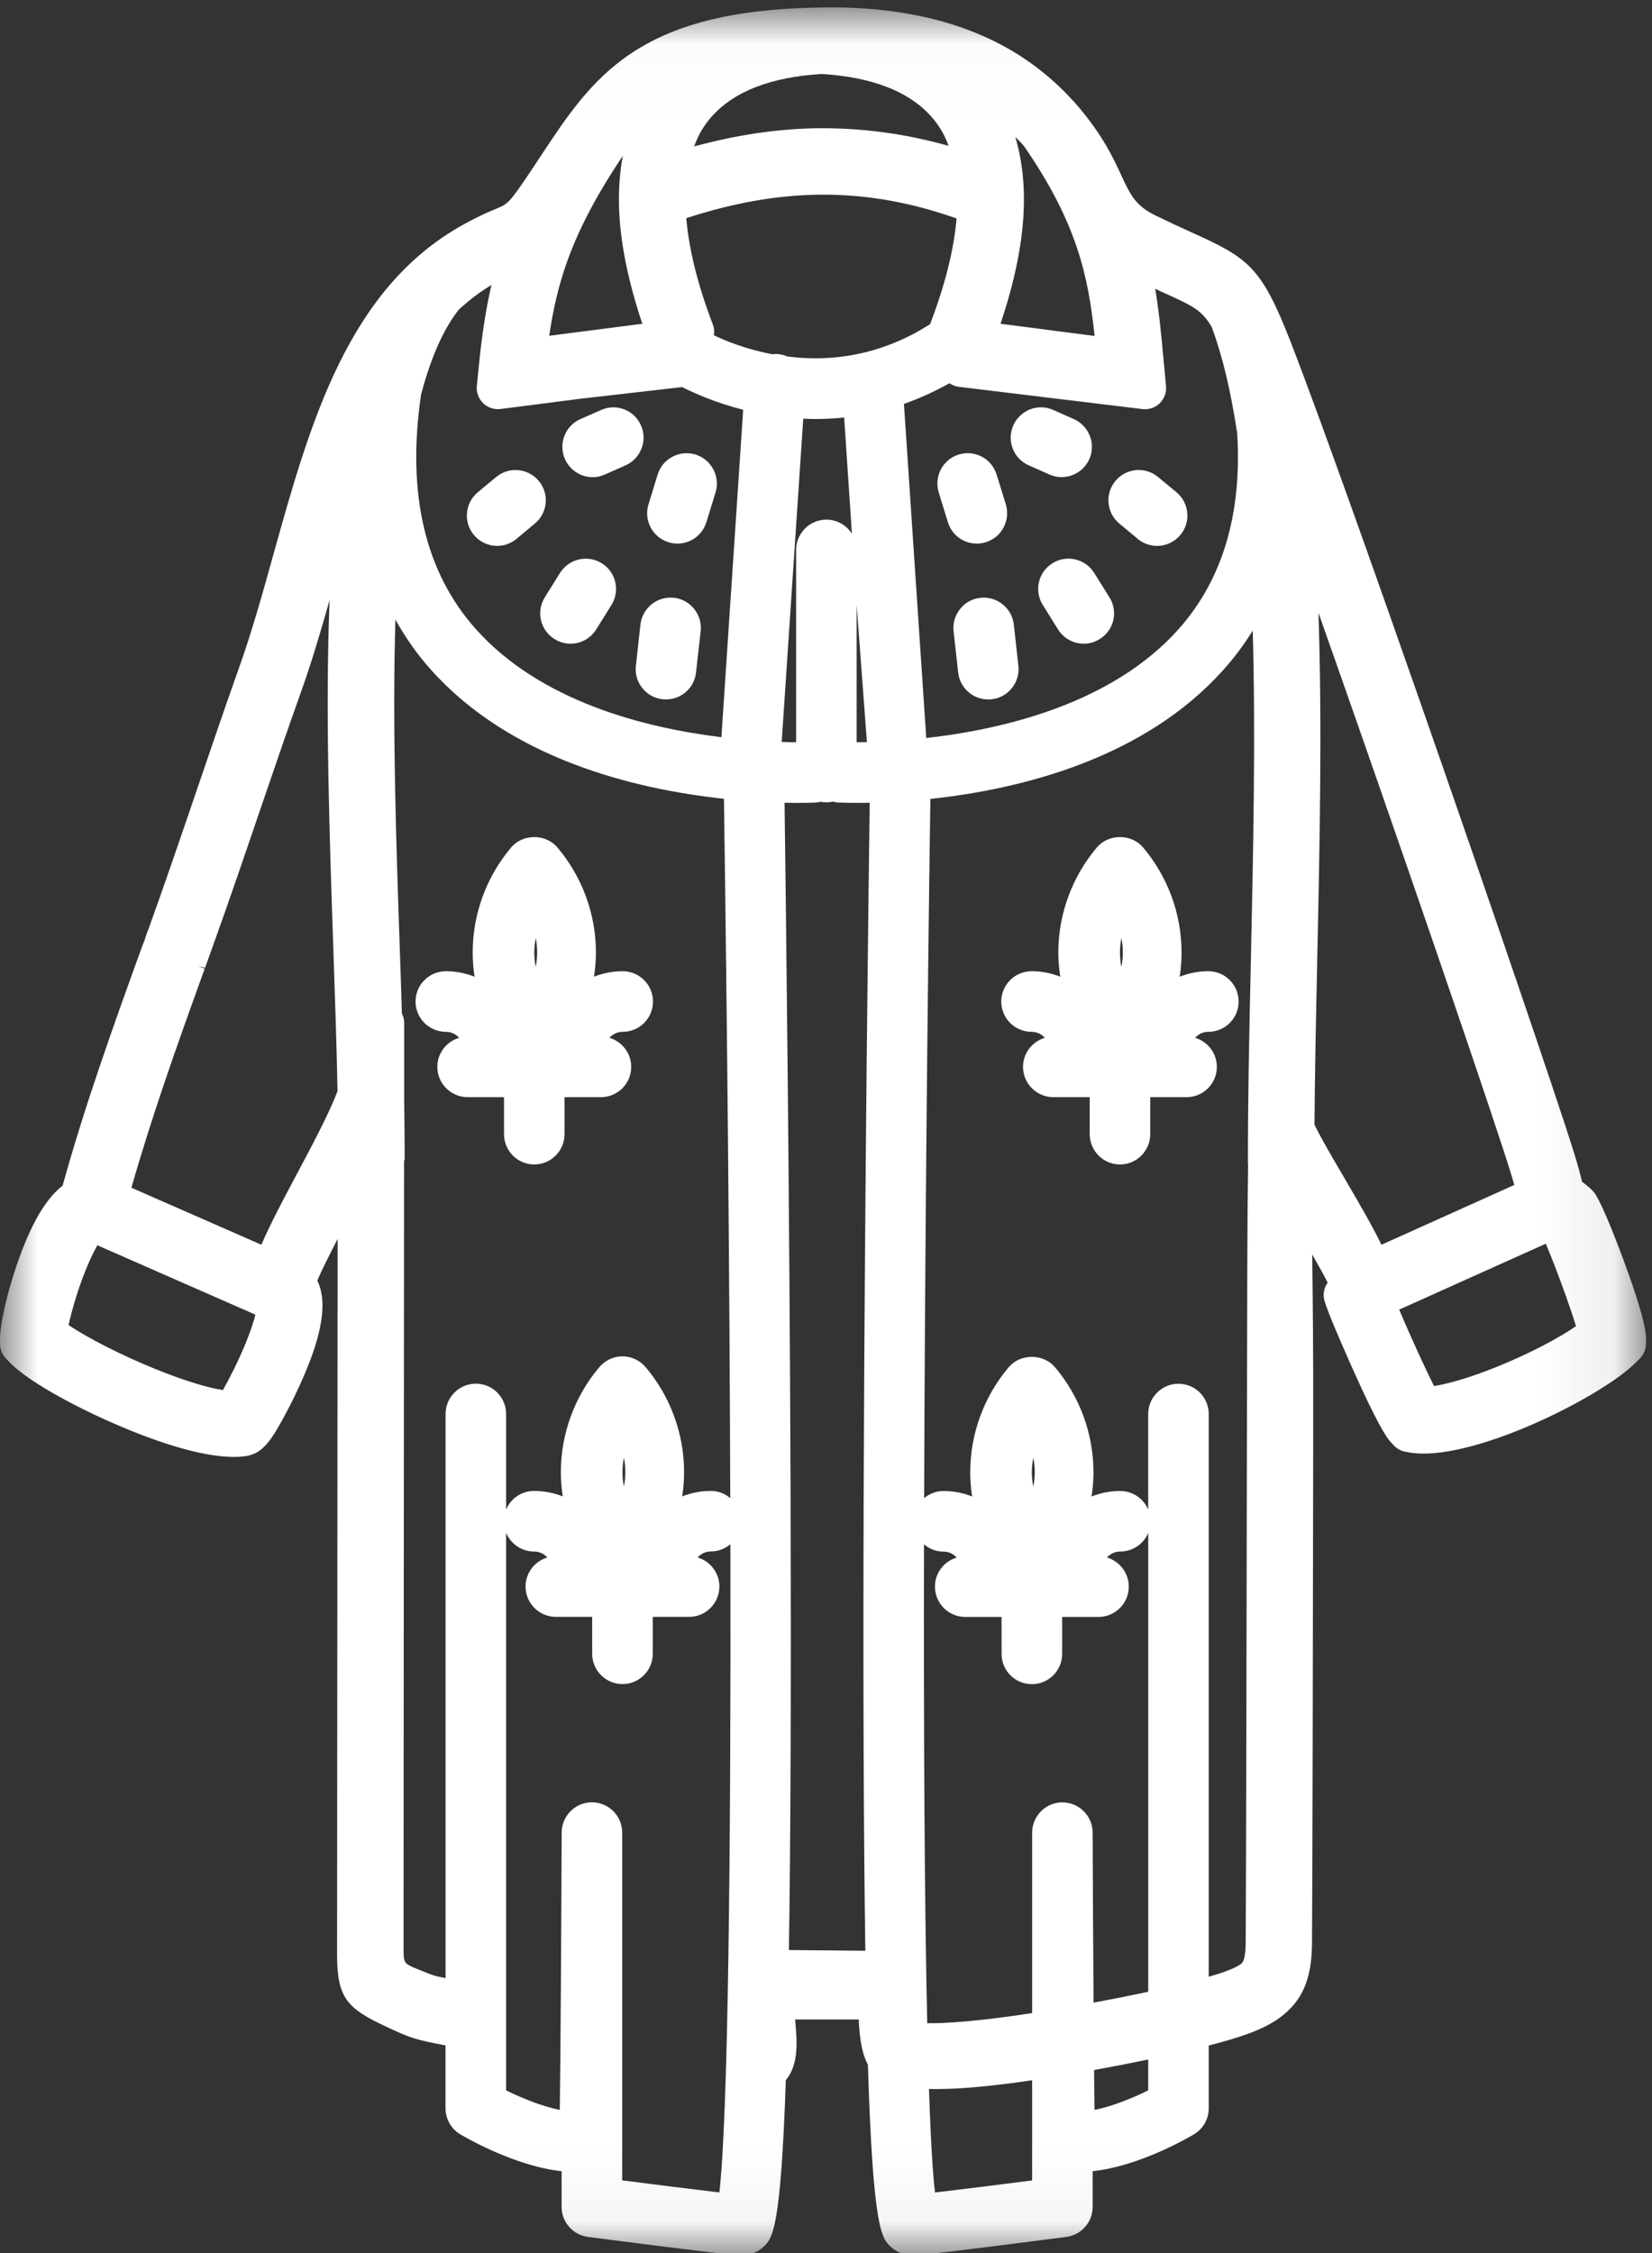 <svg xmlns="http://www.w3.org/2000/svg" xmlns:xlink="http://www.w3.org/1999/xlink" width="22" height="30" viewBox="0 0 22 30">
    <rect x="0" y="0" width="22" height="30" fill="#333333" stroke="none"/>
    <defs>
        <path id="923746y0ma" d="M0 0.02L21.92 0.02 21.92 29.955 0 29.955z"/>
    </defs>
    <g fill="none" fill-rule="evenodd">
        <g>
            <g>
                <g>
                    <g transform="translate(-55, -867) translate(1, 36) translate(54, 831) translate(0, 0.078)">
                        <mask id="aixq8npedb" fill="#fff">
                            <use xlink:href="#923746y0ma"/>
                        </mask>
                        <path fill="white" d="M10.945.103l-.001.042-.002-.029.003-.013zM2.06 18.147c-.442-.18-.891-.408-1.147-.582.048-.218.146-.55.27-.832.047-.106.085-.179.113-.23l2.105.924c-.018.073-.053.192-.127.374-.096.236-.217.475-.305.63-.211-.031-.537-.133-.91-.284zm-.31-2.41c.276-.965.601-1.88.966-2.888l.011-.03-.092-.034.096.023.075-.209c.242-.67.463-1.32.64-1.841l.034-.098c.167-.49.34-.996.527-1.52.14-.391.264-.81.382-1.228-.058 1.475-.003 3.095.051 4.67.02.588.043 1.254.055 1.868-.11.293-.342.73-.548 1.116-.196.368-.358.676-.466.93l-1.731-.759zM13.324 4.233c.179-.532.282-1.02.306-1.452.021-.373-.015-.72-.109-1.035.04.038.077.077.113.117.713 1.031.859 1.742.943 2.532l-1.253-.162zm-2.319 2.608c-.222 0-.403.181-.403.404v2.56c-.054 0-.118-.001-.192-.004l.287-4.304c.167.009.362.004.545-.016l.103 1.547c-.072-.112-.197-.187-.34-.187zm.403 2.964V7.977l.137 1.826-.137.002zm.116 16.092l-1.018-.01c.024-1.543.03-3.56.022-6.161-.014-3.928-.063-7.851-.08-9.115.246.005.397-.002.425-.003.023-.002.041-.007.056-.011.045.012.114.012.163-.002.018.006.04.011.065.013.028 0 .18.008.425.003-.014 1.013-.066 5.085-.08 9.115-.009 2.562-.001 4.638.022 6.171zM6.34 8.302c-.68-.759-.926-1.81-.733-3.124.13-.494.298-.874.502-1.132.143-.132.286-.24.436-.329-.077.33-.131.686-.175 1.145l-.02.2c-.008.085.023.17.085.229.061.06.15.088.232.077l1.048-.135 1.369-.157c.154.078.439.207.813.302l-.29 4.36c-1.04-.127-2.413-.482-3.267-1.436zm1.988 11.222c0 .065-.007.129-.02.193-.012-.064-.018-.128-.018-.193s.006-.13.019-.193c.012.064.019.128.019.193zm-1.991-1.178c-.222 0-.403.181-.403.403v7.512c-.151-.028-.178-.04-.33-.102l-.04-.016c-.19-.078-.19-.078-.19-.295l.007-10.462c.004-.012.008-.03.008-.052 0-.222-.002-.47-.007-.778v-1.018c0-.041-.01-.082-.03-.121-.008-.284-.018-.571-.028-.866-.048-1.395-.101-2.96-.058-4.379.136.245.294.469.473.668 1.056 1.18 2.688 1.588 3.902 1.718.044 3.091.075 6.37.084 9.312-.07-.06-.16-.096-.258-.096-.132 0-.26.025-.382.073.017-.108.025-.216.025-.323 0-.511-.182-1.008-.512-1.398-.077-.091-.19-.144-.308-.144-.12 0-.231.053-.308.143-.33.391-.513.888-.513 1.399 0 .107.009.215.025.323-.12-.048-.25-.073-.381-.073-.168 0-.312.102-.373.248v-1.273c0-.222-.18-.403-.403-.403zm3.243 10.769c-.365-.043-.883-.108-1.294-.161v-4.63c0-.222-.18-.403-.403-.404-.221 0-.402.18-.403.402-.005 1.305-.015 2.97-.025 3.694-.23-.045-.503-.156-.715-.26v-7.424c.061.146.205.249.373.249.07 0 .133.03.176.08-.167.048-.29.203-.29.386 0 .223.181.404.404.404h.483v.492c0 .222.181.403.404.403.222 0 .403-.18.403-.403v-.492h.484c.222 0 .403-.181.403-.404 0-.183-.122-.337-.29-.387.045-.049.108-.08.177-.08.1 0 .189-.037.26-.097.008 4.208-.032 7.624-.147 8.632zm2.962-27.448c.034.058.064.123.09.197-.591-.167-1.177-.243-1.782-.234-.521.011-1.048.09-1.606.242.028-.077.059-.145.094-.205.154-.263.403-.462.739-.59.24-.092.531-.15.863-.17.332.02.622.077.863.17.336.128.585.327.739.59zM10.293 4.64c-.36-.067-.637-.182-.787-.254.009-.048.005-.097-.013-.144-.2-.522-.318-.997-.354-1.415.612-.199 1.178-.301 1.726-.312l.104-.001c.588 0 1.168.104 1.77.317-.036.416-.154.889-.353 1.408-.582.37-1.22.515-1.9.43-.043-.019-.089-.03-.134-.033-.022-.002-.04 0-.059.004zm3.452 19.686v2.401c-.209.032-.4.058-.569.078-.366.042-.645.06-.828.056-.037-1.647-.048-3.916-.043-6.376.07.06.16.097.26.097.069 0 .132.03.176.08-.168.048-.29.203-.29.386 0 .223.18.404.403.404h.484v.492c0 .222.18.403.403.403.223 0 .404-.18.404-.403v-.492h.483c.223 0 .404-.181.404-.404 0-.183-.123-.338-.29-.387.043-.05.107-.08.176-.08.168 0 .312-.102.373-.248v6.11c-.226.048-.478.098-.728.145-.005-.74-.01-1.583-.012-2.265 0-.221-.182-.402-.404-.402-.222 0-.402.182-.402.405zm-.004-4.801c0-.065.007-.13.02-.193.012.064.019.128.019.193s-.007.13-.02.193c-.012-.064-.019-.128-.019-.193zm-1.096-14.5c.037.026.08.043.127.048l2.443.296c.085.01.169-.018.23-.078.06-.06.091-.142.083-.227l-.034-.367c-.028-.303-.057-.613-.11-.93l.085.04.031.014c.378.171.507.23.636.455.141.376.253.842.34 1.416.066 1.077-.198 1.955-.783 2.61-.872.974-2.287 1.326-3.358 1.447L12.038 5.3c.207-.073.41-.165.607-.276zm.633 22.658c.143-.016.3-.037.467-.062v1.334c-.41.053-.928.118-1.294.16-.031-.272-.058-.735-.08-1.378.247.006.55-.012.907-.054zm3.342-12.257l.001.003c-.011.695-.013 1.979-.015 3.338l-.001.36c-.004 2.409-.01 5.707-.016 6.675-.003.226-.043.255-.067.273-.082.06-.255.12-.425.168V18.75c0-.222-.18-.403-.403-.403-.222 0-.403.181-.403.403v1.273c-.061-.145-.205-.248-.373-.248-.131 0-.26.025-.381.073.016-.108.025-.216.025-.323 0-.511-.182-1.008-.513-1.399-.074-.087-.186-.137-.308-.137s-.234.05-.308.138c-.33.39-.512.887-.512 1.398 0 .107.008.215.025.323-.121-.048-.25-.073-.382-.073-.098 0-.187.037-.257.095.01-3.146.043-6.54.083-9.31 1.214-.131 2.846-.538 3.902-1.719.145-.161.276-.336.391-.523.04 1.41.006 2.97-.024 4.358-.024 1.047-.041 1.913-.04 2.73l.001.02zM8.248 2.781c.025.432.128.92.306 1.452l-1.24.16c.052-.352.12-.643.218-.93.158-.46.403-.932.762-1.465-.046.244-.061.506-.046.783zm7.043 24.565v.41c-.212.104-.486.215-.715.26l-.006-.531c.285-.052.534-.101.72-.14zm3.806-8.969c-.045-.089-.1-.205-.163-.34-.101-.218-.213-.469-.301-.677l1.953-.878c.073.175.174.434.259.673.059.165.109.313.143.425-.44.306-1.367.717-1.891.797zM17.558 8.081c.165.466.34.966.527 1.5.895 2.56 1.825 5.282 2.03 5.946.021.068.038.125.051.173l-1.769.796c-.116-.24-.284-.53-.473-.853l-.003-.006c-.16-.271-.34-.578-.416-.741.005-.68.02-1.426.035-2.086l.002-.126c.032-1.468.067-3.106.016-4.603zm4.12 8.777c-.138-.388-.332-.875-.42-1.013l-.012-.021c-.023-.04-.077-.086-.078-.086-.035-.03-.068-.057-.1-.081-.019-.08-.05-.204-.108-.391-.213-.684-1.147-3.421-2.04-5.976-.463-1.325-1.303-3.71-1.731-4.812-.394-1.014-.568-1.121-1.325-1.464-.146-.066-.292-.133-.475-.222-.27-.132-.337-.278-.46-.543-.06-.13-.128-.275-.227-.437-.112-.183-.244-.36-.392-.527-.01-.014-.02-.022-.02-.021-.317-.35-.696-.63-1.126-.83-.624-.291-1.375-.43-2.236-.412L10.921.02l-.015.003C8.482.059 7.888.959 7.201 2l-.182.274c-.243.357-.262.365-.407.426-.1.041-.234.098-.441.212-1.542.853-2.043 2.648-2.528 4.386-.143.515-.292 1.048-.47 1.545-.188.529-.37 1.064-.563 1.63-.225.66-.428 1.253-.635 1.826l-.006.016h-.001l-.032.09-.006.024c-.016.036-.03.077-.048.124-.366 1.013-.744 2.06-1.048 3.156-.167.13-.322.354-.46.666-.22.501-.374 1.127-.374 1.376v.064c0 .073.028.142.078.194l.045.048c.278.29 1.026.674 1.604.908.485.198 1.153.416 1.572.341.04-.006.098-.034.1-.034.089-.043.173-.13.256-.264.115-.184.301-.537.439-.878.211-.524.255-.9.134-1.152l-.002-.003c.05-.126.162-.346.27-.555l-.007 9.536c0 .567.137.71.642.946l.055.026c.282.13.346.153.747.229v.838c0 .142.076.275.198.347.076.045.734.425 1.348.49v.475c0 .202.15.374.351.4.16.021 1.573.206 2.01.246.116.01.242-.035.325-.112.12-.11.232-.215.3-2.222.174-.204.148-.518.13-.733l-.006-.074h.847c.002.067.007.136.015.206.022.179.054.298.107.394.068 2.207.184 2.315.307 2.429.075.07.187.113.292.113l.034-.001c.45-.041 1.946-.238 2.01-.246.2-.026.35-.198.35-.4v-.475c.597-.063 1.223-.416 1.348-.49.122-.072.198-.205.198-.347v-.836c.396-.104.718-.202.951-.375.294-.217.42-.51.424-.978.007-.935.012-3.937.016-6.586v-.454c.002-.794-.005-1.51-.013-2.14.082.144.16.282.206.374l-.013.02c-.043.072-.052.158-.025.237l.024.07c.051.15.277.676.464 1.08.27.582.353.675.388.715l.039.042c.042.047.1.079.162.089l.055.01c.815.135 2.569-.747 3.018-1.207l.047-.047c.051-.053.08-.123.08-.197v-.068c-.001-.143-.082-.442-.242-.887z" mask="url(#aixq8npedb)"/>
                    </g>
                    <path fill="white" d="M7.115 12.682c0-.065.007-.129.02-.192.012.063.018.127.018.192s-.006.13-.019.193c-.012-.063-.019-.128-.019-.193m0 2.823c.222 0 .403-.181.403-.403v-.493h.484c.223 0 .404-.18.404-.403 0-.183-.123-.338-.29-.387.043-.05.107-.08.176-.08.223 0 .404-.18.404-.403 0-.223-.181-.404-.404-.404-.131 0-.26.025-.382.073.017-.108.026-.216.026-.323 0-.51-.182-1.007-.513-1.398-.074-.088-.186-.138-.308-.138s-.234.05-.308.138c-.33.39-.512.887-.512 1.398 0 .107.008.215.025.324-.121-.049-.25-.074-.382-.074-.223 0-.404.181-.404.404 0 .222.181.403.404.403.07 0 .133.03.176.08-.167.049-.29.204-.29.387 0 .222.182.403.404.403h.484v.493c0 .222.18.403.403.403M7.175 6.404c-.142-.171-.397-.195-.568-.052l-.245.203c-.082.07-.133.166-.143.274-.01.107.023.212.092.294.077.093.19.146.31.146.094 0 .186-.034.258-.094l.244-.204c.083-.069.134-.166.144-.273.01-.107-.023-.212-.092-.294M8.014 7.5c-.188-.118-.437-.06-.556.128l-.203.326c-.118.188-.06.438.129.555.064.04.138.062.213.062.14 0 .268-.071.343-.19l.203-.326c.118-.188.06-.438-.129-.555M9.262 6.052c-.103-.031-.212-.021-.307.03-.096.05-.165.134-.197.237l-.122.397c-.032.103-.021.212.029.307s.135.165.238.197c.038.012.078.018.118.018.179 0 .333-.114.386-.285l.122-.396c.032-.103.021-.213-.03-.308-.05-.095-.134-.165-.237-.197M8.974 7.96c-.222-.025-.42.136-.445.356l-.061.55c-.012.106.018.212.086.296.067.084.163.137.27.149l.045.002c.206 0 .378-.154.4-.359l.062-.549c.012-.107-.019-.212-.086-.296-.068-.085-.164-.138-.27-.15M8.536 5.664c-.044-.1-.124-.175-.225-.214-.1-.038-.21-.035-.308.01l-.275.121c-.203.09-.295.33-.204.533.064.145.21.24.369.24.056 0 .111-.013.163-.036l.275-.122c.098-.044.174-.123.212-.224.04-.1.036-.21-.007-.308M14.953 12.682c0 .065-.006.13-.02.193-.012-.064-.018-.128-.018-.193s.006-.129.019-.192c.013.063.019.127.019.192m1.139.25c-.132 0-.26.025-.382.073.017-.108.025-.216.025-.323 0-.51-.182-1.007-.512-1.398-.074-.088-.186-.138-.308-.138s-.234.05-.308.138c-.33.391-.513.888-.513 1.398 0 .107.009.215.026.323-.122-.048-.25-.073-.382-.073-.223 0-.404.181-.404.404 0 .222.181.403.404.403.07 0 .133.03.176.08-.167.049-.29.204-.29.387 0 .222.181.403.404.403h.484v.493c0 .222.18.403.403.403.222 0 .403-.181.403-.403v-.493h.484c.222 0 .403-.18.403-.403 0-.183-.122-.338-.29-.387.044-.05.107-.08.177-.08.222 0 .403-.18.403-.403 0-.223-.18-.404-.403-.404M15.15 7.175c.073.06.165.094.259.094.12 0 .233-.053.31-.146.069-.082.102-.187.092-.294-.01-.108-.06-.205-.143-.274l-.245-.203c-.17-.143-.426-.12-.568.051-.069.083-.102.188-.092.295.01.107.06.204.144.274l.244.203zM14.016 7.5c-.19.117-.247.367-.129.555l.203.326c.075.119.203.19.343.19.076 0 .15-.022.213-.062.092-.057.155-.146.18-.25.024-.106.006-.214-.051-.305l-.204-.326c-.117-.188-.366-.246-.555-.129M12.623 6.953c.052.17.207.285.386.285.04 0 .08-.006.118-.018.103-.031.188-.101.238-.197.05-.095.06-.204.03-.307l-.123-.397c-.032-.103-.101-.187-.196-.238-.096-.05-.205-.06-.308-.029-.103.032-.188.102-.238.197-.05.096-.06.205-.029.308l.122.396zM13.501 8.316c-.024-.22-.224-.38-.445-.356-.107.011-.204.064-.27.149-.068.084-.099.189-.087.296l.061.55c.023.204.195.358.4.358.016 0 .031 0 .046-.002.107-.012.203-.065.27-.15.067-.083.098-.189.086-.296l-.061-.55zM13.7 6.196l.274.122c.052.023.107.035.163.035.16 0 .305-.094.37-.24.043-.098.046-.208.007-.308s-.114-.18-.212-.224l-.275-.122c-.098-.044-.208-.047-.308-.009-.1.039-.18.115-.225.214-.09.203.002.442.205.532" transform="translate(-55, -867) translate(1, 36) translate(54, 831)"/>
                </g>
            </g>
        </g>
    </g>
</svg>
